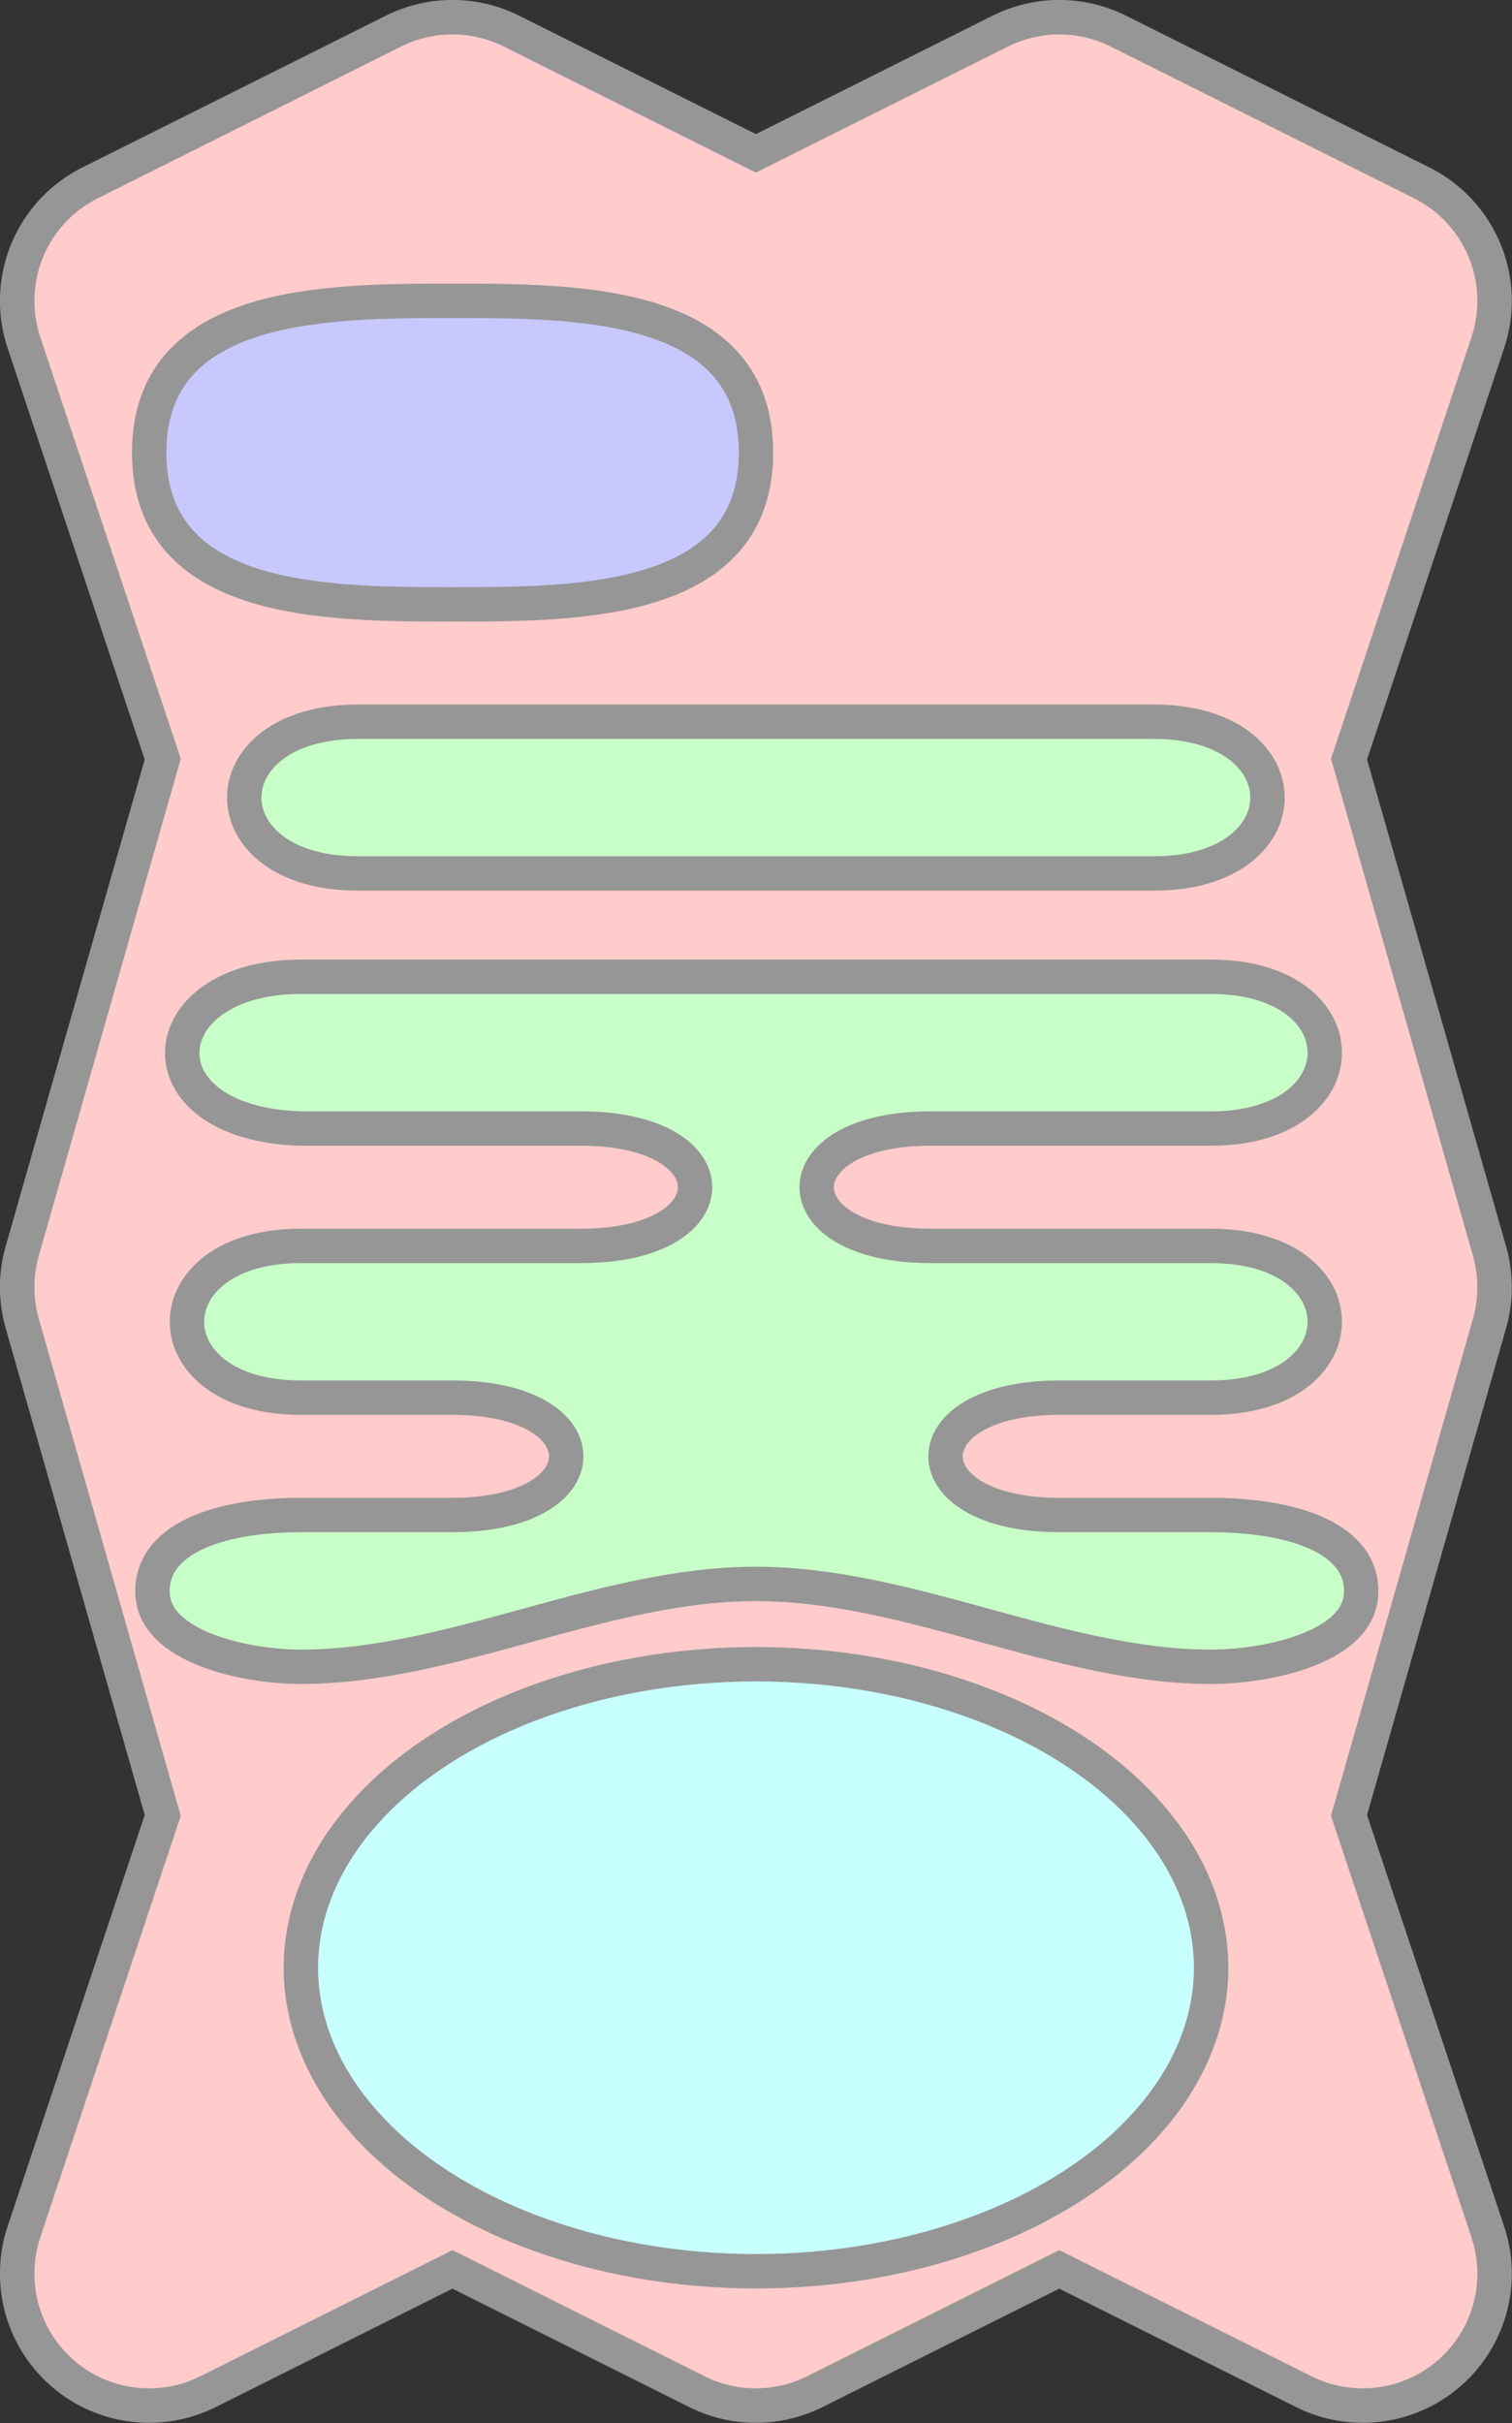 <?xml version="1.0" encoding="UTF-8" standalone="no"?>
<!-- Created with Inkscape (http://www.inkscape.org/) -->

<svg
   xmlns:dc="http://purl.org/dc/elements/1.1/"
   xmlns:cc="http://creativecommons.org/ns#"
   xmlns:rdf="http://www.w3.org/1999/02/22-rdf-syntax-ns#"
   xmlns:svg="http://www.w3.org/2000/svg"
   xmlns="http://www.w3.org/2000/svg"
   xmlns:sodipodi="http://sodipodi.sourceforge.net/DTD/sodipodi-0.dtd"
   xmlns:inkscape="http://www.inkscape.org/namespaces/inkscape"
   width="11.96mm"
   height="19.16mm"
   viewBox="0 0 11.96 19.16"
   version="1.1"
   id="svg8"
   inkscape:version="0.92.3 (2405546, 2018-03-11)"
   sodipodi:docname="cell2.svg">
  <rect x="0" y="0" width="11.96" height="19.16" fill="#333333" stroke="none"/>
  <defs
     id="defs2" />
  <sodipodi:namedview
     id="base"
     pagecolor="#ffffff"
     bordercolor="#666666"
     borderopacity="1.0"
     inkscape:pageopacity="0.0"
     inkscape:pageshadow="2"
     inkscape:zoom="1.4"
     inkscape:cx="-337.62617"
     inkscape:cy="27.463471"
     inkscape:document-units="mm"
     inkscape:current-layer="layer1"
     showgrid="false"
     inkscape:window-width="1720"
     inkscape:window-height="1385"
     inkscape:window-x="0"
     inkscape:window-y="27"
     inkscape:window-maximized="0" />
  <g
     inkscape:label="Layer 1"
     inkscape:groupmode="layer"
     id="layer1"
     transform="translate(-441.298,-141.003)">
    <path
       sodipodi:nodetypes="ccccccccccccccccc"
       inkscape:connector-curvature="0"
       id="rect1141-8-8"
       d="m 442.477,143.382 2.4,-1.2 2.4,1.2 2.4,-1.2 2.4,1.2 -1.2,3.6 1.2,4.2 -1.2,4.2 1.2,3.6 -2.4,-1.2 -2.4,1.2 -2.4,-1.2 -2.4,1.2 1.2,-3.6 -1.2,-4.2 1.2,-4.2 z"
       style="display:inline;fill:none;fill-opacity:1;stroke:#969696;stroke-width:2.359;stroke-linecap:round;stroke-linejoin:round;stroke-miterlimit:4;stroke-dasharray:none;stroke-opacity:1" />
    <path
       sodipodi:nodetypes="ccccccccccccccccc"
       inkscape:connector-curvature="0"
       id="rect1141-5-9-5"
       d="m 442.477,143.382 2.4,-1.2 2.4,1.2 2.4,-1.2 2.4,1.2 -1.2,3.6 1.2,4.2 -1.2,4.2 1.2,3.6 -2.4,-1.2 -2.4,1.2 -2.4,-1.2 -2.4,1.2 1.2,-3.6 -1.2,-4.2 1.2,-4.2 z"
       style="display:inline;fill:#ffcbcb;fill-opacity:1;stroke:#ffcbcb;stroke-width:1.814;stroke-linecap:round;stroke-linejoin:round;stroke-miterlimit:4;stroke-dasharray:none;stroke-opacity:1" />
    <ellipse
       style="display:inline;fill:#c8ffff;fill-opacity:1;stroke:#969696;stroke-width:0.272;stroke-linecap:round;stroke-linejoin:round;stroke-miterlimit:4;stroke-dasharray:none;stroke-opacity:1"
       id="path1162-6-39"
       cx="447.278"
       cy="156.563"
       rx="3.6"
       ry="2.4" />
    <path
       style="display:inline;fill:#c8ffc8;fill-opacity:1;stroke:#969696;stroke-width:0.272;stroke-linecap:butt;stroke-linejoin:round;stroke-miterlimit:4;stroke-dasharray:none;stroke-opacity:1"
       d="m 444.877,152.983 h -1.2 c -0.6,0 -1.174,0.165 -1.173,0.605 0.001,0.438 0.734,0.595 1.173,0.595 1.2,0 2.381,-0.655 3.6,-0.655 1.22,0 2.4,0.655 3.6,0.655 0.443,0 1.187,-0.152 1.188,-0.595 0.001,-0.444 -0.588,-0.605 -1.188,-0.605 h -1.2 c -1.2,0 -1.2,-0.928 0,-0.928 h 1.2 c 1.2,0 1.2,-1.2 0,-1.2 h -2.219 c -1.2,0 -1.2,-0.928 0,-0.928 h 2.219 c 1.2,0 1.2,-1.2 0,-1.2 h -3.6 -3.6 c -1.2,0 -1.3,1.161 0,1.2 h 2.219 c 1.2,0 1.2,0.928 0,0.928 h -2.219 c -1.2,0 -1.2,1.2 0,1.2 h 1.2 c 1.2,0 1.2,0.928 0,0.928 z"
       id="path1164-4-4"
       inkscape:connector-curvature="0"
       sodipodi:nodetypes="scasasacscccccccccccccccs" />
    <path
       style="display:inline;fill:#c8ffc8;fill-opacity:1;stroke:#969696;stroke-width:0.272;stroke-linecap:butt;stroke-linejoin:round;stroke-miterlimit:4;stroke-dasharray:none;stroke-opacity:1"
       d="m 444.13,146.71 c -1.2,0 -1.2,1.2 0,1.2 h 6.294 c 1.2,0 1.2,-1.2 0,-1.2 z"
       id="path1168-3-1"
       inkscape:connector-curvature="0"
       sodipodi:nodetypes="ccccc" />
    <path
       style="display:inline;fill:#c8c8ff;fill-opacity:1;stroke:#969696;stroke-width:0.272;stroke-linecap:round;stroke-linejoin:round;stroke-miterlimit:4;stroke-dasharray:none;stroke-opacity:1"
       d="m 447.278,144.582 c 0,1.2 -1.406,1.2 -2.4,1.2 -0.994,0 -2.4,0 -2.4,-1.2 0,-1.2 1.406,-1.2 2.4,-1.2 0.994,0 2.4,0 2.4,1.2 z"
       id="path1170-3-5"
       inkscape:connector-curvature="0"
       sodipodi:nodetypes="sssss" />
  </g>
</svg>

